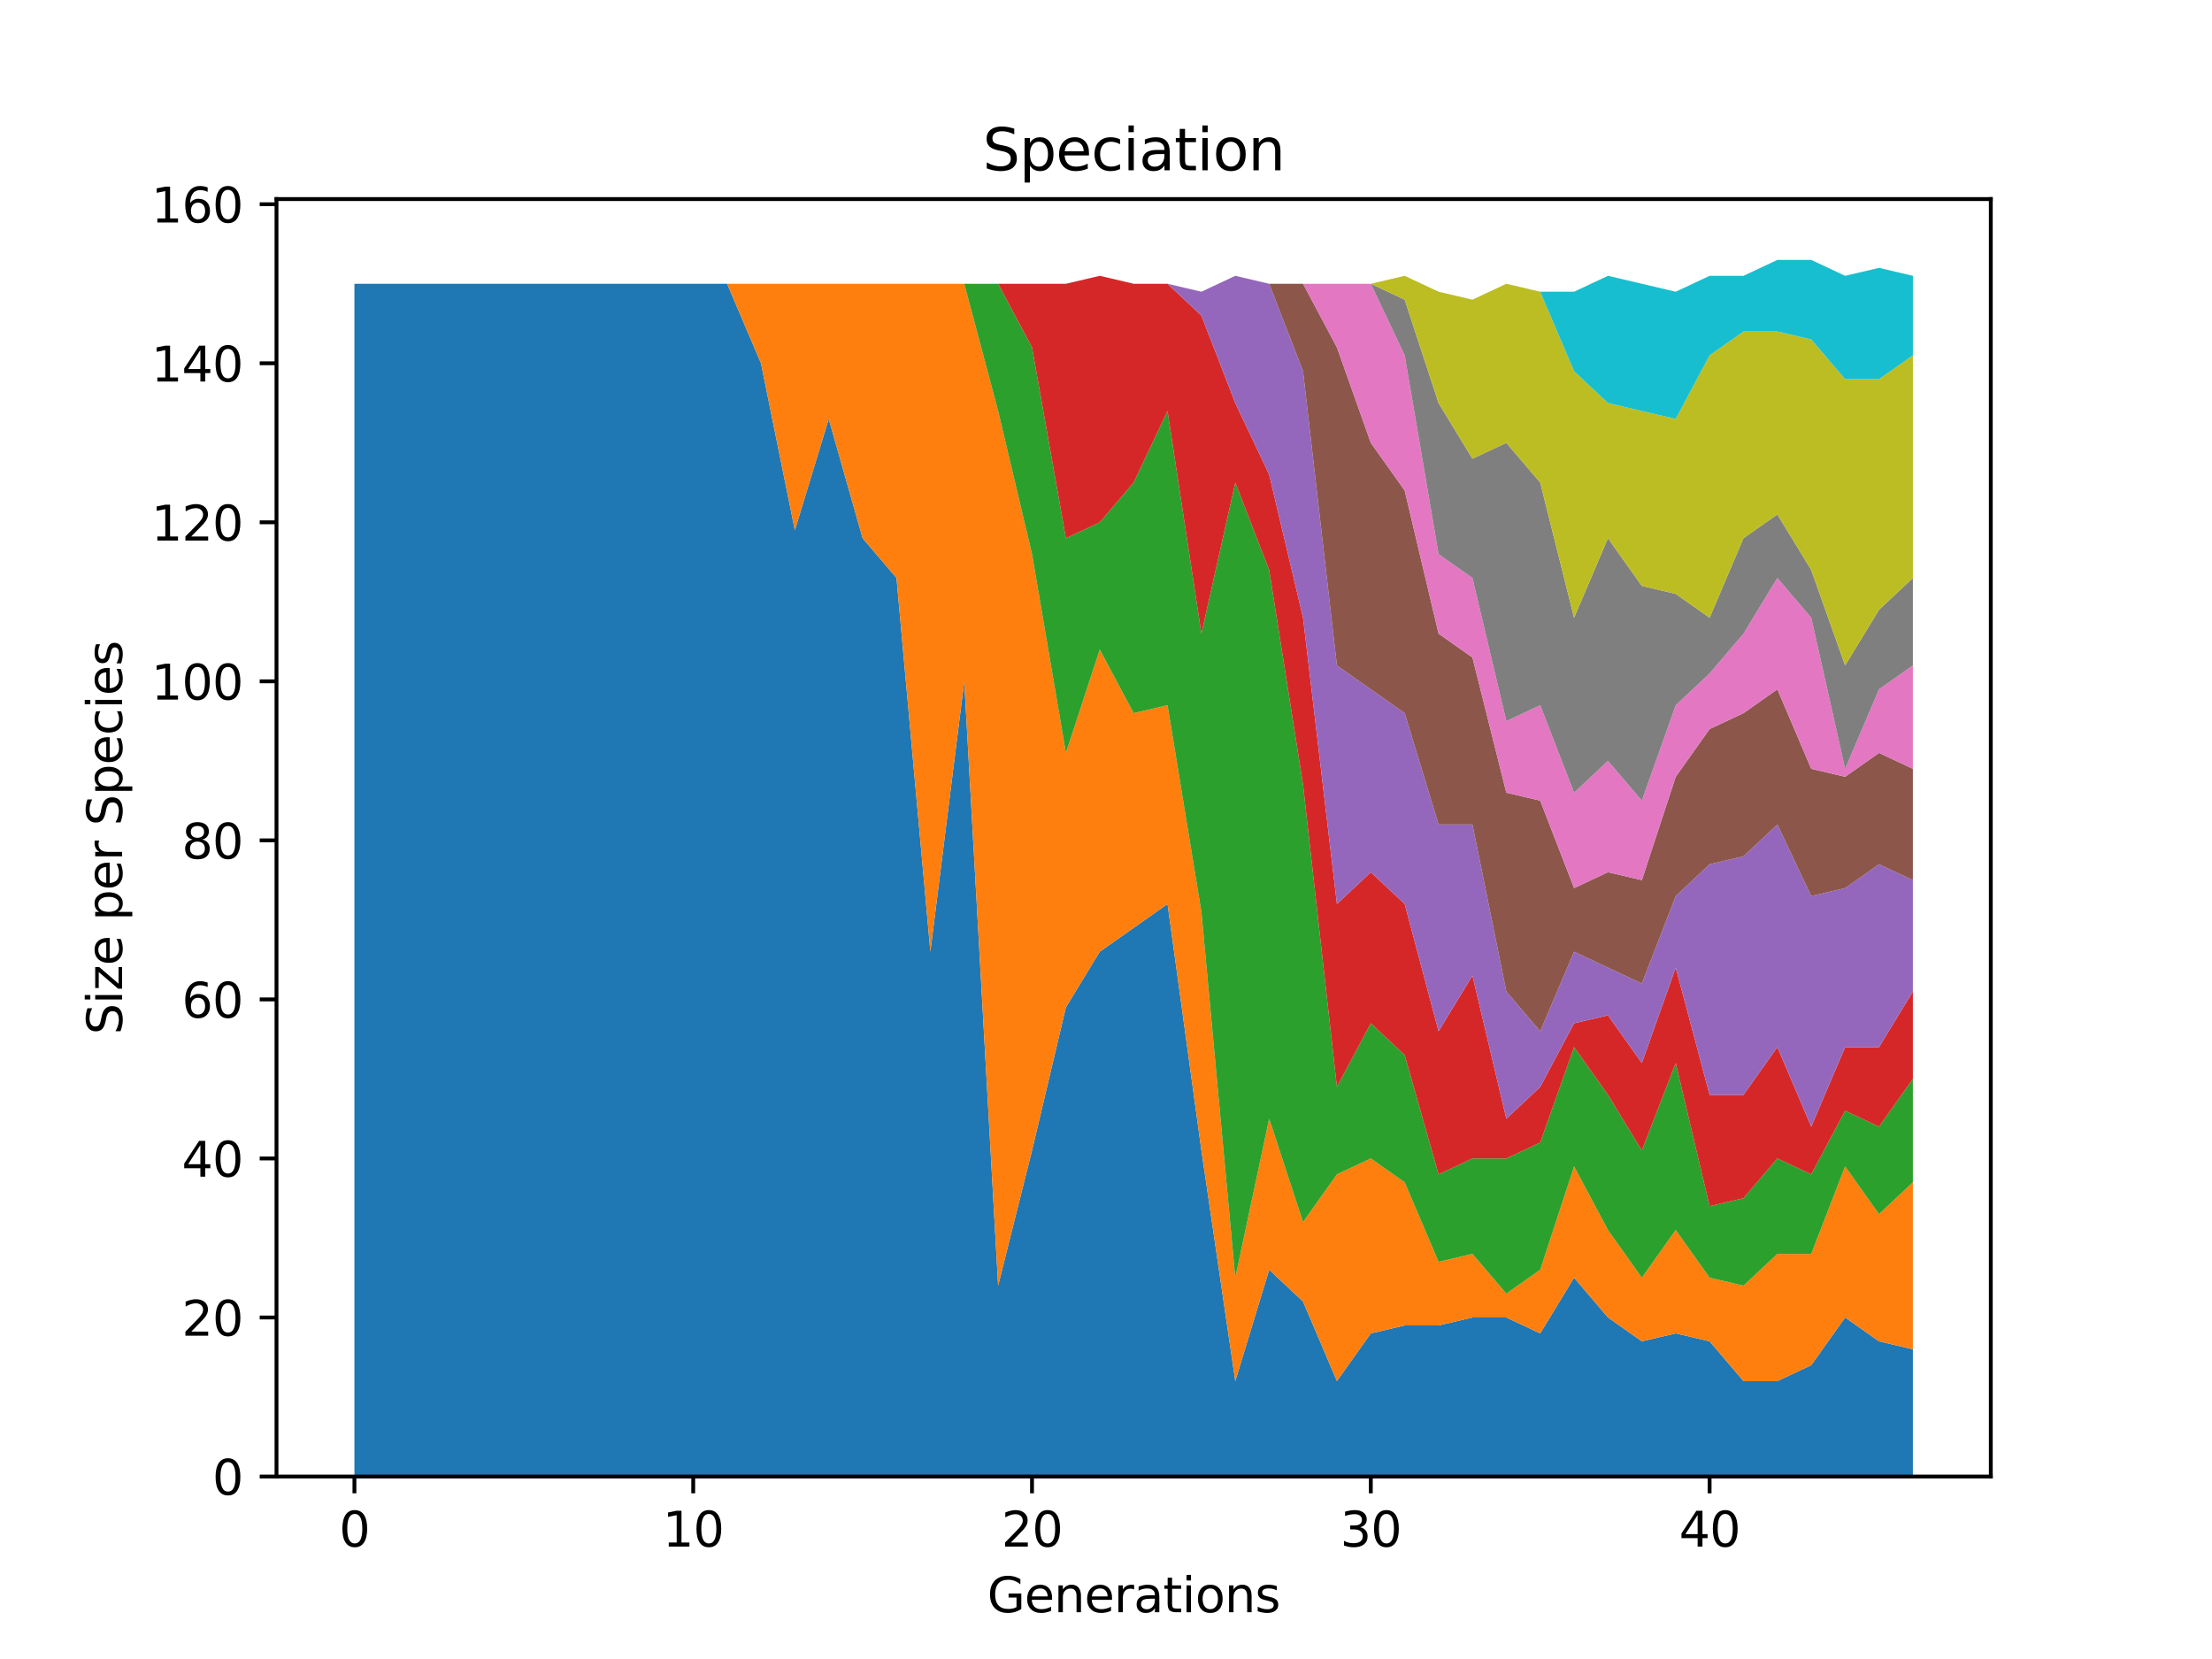 <?xml version="1.0" encoding="utf-8" standalone="no"?>
<!DOCTYPE svg PUBLIC "-//W3C//DTD SVG 1.1//EN"
  "http://www.w3.org/Graphics/SVG/1.1/DTD/svg11.dtd">
<svg xmlns:xlink="http://www.w3.org/1999/xlink" width="460.8pt" height="345.6pt" viewBox="0 0 460.8 345.6" xmlns="http://www.w3.org/2000/svg" version="1.1">
 <defs>
  <style type="text/css">*{stroke-linejoin: round; stroke-linecap: butt}</style>
 </defs>
 <g id="figure_1">
  <g id="patch_1">
   <path d="M 0 345.6 
L 460.8 345.6 
L 460.8 0 
L 0 0 
z
" style="fill: #ffffff"/>
  </g>
  <g id="axes_1">
   <g id="patch_2">
    <path d="M 57.6 307.584 
L 414.72 307.584 
L 414.72 41.472 
L 57.6 41.472 
z
" style="fill: #ffffff"/>
   </g>
   <g id="PolyCollection_1">
    <path d="M 73.833 59.113 
L 73.833 307.584 
L 80.89 307.584 
L 87.948 307.584 
L 95.006 307.584 
L 102.064 307.584 
L 109.121 307.584 
L 116.179 307.584 
L 123.237 307.584 
L 130.294 307.584 
L 137.352 307.584 
L 144.41 307.584 
L 151.468 307.584 
L 158.525 307.584 
L 165.583 307.584 
L 172.641 307.584 
L 179.698 307.584 
L 186.756 307.584 
L 193.814 307.584 
L 200.871 307.584 
L 207.929 307.584 
L 214.987 307.584 
L 222.045 307.584 
L 229.102 307.584 
L 236.16 307.584 
L 243.218 307.584 
L 250.275 307.584 
L 257.333 307.584 
L 264.391 307.584 
L 271.449 307.584 
L 278.506 307.584 
L 285.564 307.584 
L 292.622 307.584 
L 299.679 307.584 
L 306.737 307.584 
L 313.795 307.584 
L 320.852 307.584 
L 327.91 307.584 
L 334.968 307.584 
L 342.026 307.584 
L 349.083 307.584 
L 356.141 307.584 
L 363.199 307.584 
L 370.256 307.584 
L 377.314 307.584 
L 384.372 307.584 
L 391.43 307.584 
L 398.487 307.584 
L 398.487 281.08 
L 398.487 281.08 
L 391.43 279.424 
L 384.372 274.455 
L 377.314 284.393 
L 370.256 287.706 
L 363.199 287.706 
L 356.141 279.424 
L 349.083 277.768 
L 342.026 279.424 
L 334.968 274.455 
L 327.91 266.172 
L 320.852 277.768 
L 313.795 274.455 
L 306.737 274.455 
L 299.679 276.111 
L 292.622 276.111 
L 285.564 277.768 
L 278.506 287.706 
L 271.449 271.142 
L 264.391 264.516 
L 257.333 287.706 
L 250.275 239.669 
L 243.218 188.318 
L 236.16 193.288 
L 229.102 198.257 
L 222.045 209.852 
L 214.987 239.669 
L 207.929 267.829 
L 200.871 141.937 
L 193.814 198.257 
L 186.756 120.403 
L 179.698 112.12 
L 172.641 87.273 
L 165.583 110.464 
L 158.525 75.678 
L 151.468 59.113 
L 144.41 59.113 
L 137.352 59.113 
L 130.294 59.113 
L 123.237 59.113 
L 116.179 59.113 
L 109.121 59.113 
L 102.064 59.113 
L 95.006 59.113 
L 87.948 59.113 
L 80.89 59.113 
L 73.833 59.113 
z
" clip-path="url(#p80401321ab)" style="fill: #1f77b4"/>
   </g>
   <g id="PolyCollection_2">
    <path d="M 73.833 59.113 
L 73.833 59.113 
L 80.89 59.113 
L 87.948 59.113 
L 95.006 59.113 
L 102.064 59.113 
L 109.121 59.113 
L 116.179 59.113 
L 123.237 59.113 
L 130.294 59.113 
L 137.352 59.113 
L 144.41 59.113 
L 151.468 59.113 
L 158.525 75.678 
L 165.583 110.464 
L 172.641 87.273 
L 179.698 112.12 
L 186.756 120.403 
L 193.814 198.257 
L 200.871 141.937 
L 207.929 267.829 
L 214.987 239.669 
L 222.045 209.852 
L 229.102 198.257 
L 236.16 193.288 
L 243.218 188.318 
L 250.275 239.669 
L 257.333 287.706 
L 264.391 264.516 
L 271.449 271.142 
L 278.506 287.706 
L 285.564 277.768 
L 292.622 276.111 
L 299.679 276.111 
L 306.737 274.455 
L 313.795 274.455 
L 320.852 277.768 
L 327.91 266.172 
L 334.968 274.455 
L 342.026 279.424 
L 349.083 277.768 
L 356.141 279.424 
L 363.199 287.706 
L 370.256 287.706 
L 377.314 284.393 
L 384.372 274.455 
L 391.43 279.424 
L 398.487 281.08 
L 398.487 246.295 
L 398.487 246.295 
L 391.43 252.92 
L 384.372 242.982 
L 377.314 261.203 
L 370.256 261.203 
L 363.199 267.829 
L 356.141 266.172 
L 349.083 256.233 
L 342.026 266.172 
L 334.968 256.233 
L 327.91 242.982 
L 320.852 264.516 
L 313.795 269.485 
L 306.737 261.203 
L 299.679 262.859 
L 292.622 246.295 
L 285.564 241.325 
L 278.506 244.638 
L 271.449 254.577 
L 264.391 233.043 
L 257.333 266.172 
L 250.275 189.975 
L 243.218 146.906 
L 236.16 148.563 
L 229.102 135.311 
L 222.045 156.845 
L 214.987 115.433 
L 207.929 85.617 
L 200.871 59.113 
L 193.814 59.113 
L 186.756 59.113 
L 179.698 59.113 
L 172.641 59.113 
L 165.583 59.113 
L 158.525 59.113 
L 151.468 59.113 
L 144.41 59.113 
L 137.352 59.113 
L 130.294 59.113 
L 123.237 59.113 
L 116.179 59.113 
L 109.121 59.113 
L 102.064 59.113 
L 95.006 59.113 
L 87.948 59.113 
L 80.89 59.113 
L 73.833 59.113 
z
" clip-path="url(#p80401321ab)" style="fill: #ff7f0e"/>
   </g>
   <g id="PolyCollection_3">
    <path d="M 73.833 59.113 
L 73.833 59.113 
L 80.89 59.113 
L 87.948 59.113 
L 95.006 59.113 
L 102.064 59.113 
L 109.121 59.113 
L 116.179 59.113 
L 123.237 59.113 
L 130.294 59.113 
L 137.352 59.113 
L 144.41 59.113 
L 151.468 59.113 
L 158.525 59.113 
L 165.583 59.113 
L 172.641 59.113 
L 179.698 59.113 
L 186.756 59.113 
L 193.814 59.113 
L 200.871 59.113 
L 207.929 85.617 
L 214.987 115.433 
L 222.045 156.845 
L 229.102 135.311 
L 236.16 148.563 
L 243.218 146.906 
L 250.275 189.975 
L 257.333 266.172 
L 264.391 233.043 
L 271.449 254.577 
L 278.506 244.638 
L 285.564 241.325 
L 292.622 246.295 
L 299.679 262.859 
L 306.737 261.203 
L 313.795 269.485 
L 320.852 264.516 
L 327.91 242.982 
L 334.968 256.233 
L 342.026 266.172 
L 349.083 256.233 
L 356.141 266.172 
L 363.199 267.829 
L 370.256 261.203 
L 377.314 261.203 
L 384.372 242.982 
L 391.43 252.92 
L 398.487 246.295 
L 398.487 224.76 
L 398.487 224.76 
L 391.43 234.699 
L 384.372 231.386 
L 377.314 244.638 
L 370.256 241.325 
L 363.199 249.608 
L 356.141 251.264 
L 349.083 221.448 
L 342.026 239.669 
L 334.968 228.073 
L 327.91 218.135 
L 320.852 238.012 
L 313.795 241.325 
L 306.737 241.325 
L 299.679 244.638 
L 292.622 219.791 
L 285.564 213.165 
L 278.506 226.417 
L 271.449 163.471 
L 264.391 118.746 
L 257.333 100.525 
L 250.275 131.998 
L 243.218 85.617 
L 236.16 100.525 
L 229.102 108.808 
L 222.045 112.12 
L 214.987 72.365 
L 207.929 59.113 
L 200.871 59.113 
L 193.814 59.113 
L 186.756 59.113 
L 179.698 59.113 
L 172.641 59.113 
L 165.583 59.113 
L 158.525 59.113 
L 151.468 59.113 
L 144.41 59.113 
L 137.352 59.113 
L 130.294 59.113 
L 123.237 59.113 
L 116.179 59.113 
L 109.121 59.113 
L 102.064 59.113 
L 95.006 59.113 
L 87.948 59.113 
L 80.89 59.113 
L 73.833 59.113 
z
" clip-path="url(#p80401321ab)" style="fill: #2ca02c"/>
   </g>
   <g id="PolyCollection_4">
    <path d="M 73.833 59.113 
L 73.833 59.113 
L 80.89 59.113 
L 87.948 59.113 
L 95.006 59.113 
L 102.064 59.113 
L 109.121 59.113 
L 116.179 59.113 
L 123.237 59.113 
L 130.294 59.113 
L 137.352 59.113 
L 144.41 59.113 
L 151.468 59.113 
L 158.525 59.113 
L 165.583 59.113 
L 172.641 59.113 
L 179.698 59.113 
L 186.756 59.113 
L 193.814 59.113 
L 200.871 59.113 
L 207.929 59.113 
L 214.987 72.365 
L 222.045 112.12 
L 229.102 108.808 
L 236.16 100.525 
L 243.218 85.617 
L 250.275 131.998 
L 257.333 100.525 
L 264.391 118.746 
L 271.449 163.471 
L 278.506 226.417 
L 285.564 213.165 
L 292.622 219.791 
L 299.679 244.638 
L 306.737 241.325 
L 313.795 241.325 
L 320.852 238.012 
L 327.91 218.135 
L 334.968 228.073 
L 342.026 239.669 
L 349.083 221.448 
L 356.141 251.264 
L 363.199 249.608 
L 370.256 241.325 
L 377.314 244.638 
L 384.372 231.386 
L 391.43 234.699 
L 398.487 224.76 
L 398.487 206.539 
L 398.487 206.539 
L 391.43 218.135 
L 384.372 218.135 
L 377.314 234.699 
L 370.256 218.135 
L 363.199 228.073 
L 356.141 228.073 
L 349.083 201.57 
L 342.026 221.448 
L 334.968 211.509 
L 327.91 213.165 
L 320.852 226.417 
L 313.795 233.043 
L 306.737 203.226 
L 299.679 214.822 
L 292.622 188.318 
L 285.564 181.692 
L 278.506 188.318 
L 271.449 128.685 
L 264.391 98.869 
L 257.333 83.96 
L 250.275 65.739 
L 243.218 59.113 
L 236.16 59.113 
L 229.102 57.457 
L 222.045 59.113 
L 214.987 59.113 
L 207.929 59.113 
L 200.871 59.113 
L 193.814 59.113 
L 186.756 59.113 
L 179.698 59.113 
L 172.641 59.113 
L 165.583 59.113 
L 158.525 59.113 
L 151.468 59.113 
L 144.41 59.113 
L 137.352 59.113 
L 130.294 59.113 
L 123.237 59.113 
L 116.179 59.113 
L 109.121 59.113 
L 102.064 59.113 
L 95.006 59.113 
L 87.948 59.113 
L 80.89 59.113 
L 73.833 59.113 
z
" clip-path="url(#p80401321ab)" style="fill: #d62728"/>
   </g>
   <g id="PolyCollection_5">
    <path d="M 73.833 59.113 
L 73.833 59.113 
L 80.89 59.113 
L 87.948 59.113 
L 95.006 59.113 
L 102.064 59.113 
L 109.121 59.113 
L 116.179 59.113 
L 123.237 59.113 
L 130.294 59.113 
L 137.352 59.113 
L 144.41 59.113 
L 151.468 59.113 
L 158.525 59.113 
L 165.583 59.113 
L 172.641 59.113 
L 179.698 59.113 
L 186.756 59.113 
L 193.814 59.113 
L 200.871 59.113 
L 207.929 59.113 
L 214.987 59.113 
L 222.045 59.113 
L 229.102 57.457 
L 236.16 59.113 
L 243.218 59.113 
L 250.275 65.739 
L 257.333 83.96 
L 264.391 98.869 
L 271.449 128.685 
L 278.506 188.318 
L 285.564 181.692 
L 292.622 188.318 
L 299.679 214.822 
L 306.737 203.226 
L 313.795 233.043 
L 320.852 226.417 
L 327.91 213.165 
L 334.968 211.509 
L 342.026 221.448 
L 349.083 201.57 
L 356.141 228.073 
L 363.199 228.073 
L 370.256 218.135 
L 377.314 234.699 
L 384.372 218.135 
L 391.43 218.135 
L 398.487 206.539 
L 398.487 183.349 
L 398.487 183.349 
L 391.43 180.036 
L 384.372 185.005 
L 377.314 186.662 
L 370.256 171.753 
L 363.199 178.379 
L 356.141 180.036 
L 349.083 186.662 
L 342.026 204.883 
L 334.968 201.57 
L 327.91 198.257 
L 320.852 214.822 
L 313.795 206.539 
L 306.737 171.753 
L 299.679 171.753 
L 292.622 148.563 
L 285.564 143.593 
L 278.506 138.624 
L 271.449 77.335 
L 264.391 59.113 
L 257.333 57.457 
L 250.275 60.77 
L 243.218 59.113 
L 236.16 59.113 
L 229.102 57.457 
L 222.045 59.113 
L 214.987 59.113 
L 207.929 59.113 
L 200.871 59.113 
L 193.814 59.113 
L 186.756 59.113 
L 179.698 59.113 
L 172.641 59.113 
L 165.583 59.113 
L 158.525 59.113 
L 151.468 59.113 
L 144.41 59.113 
L 137.352 59.113 
L 130.294 59.113 
L 123.237 59.113 
L 116.179 59.113 
L 109.121 59.113 
L 102.064 59.113 
L 95.006 59.113 
L 87.948 59.113 
L 80.89 59.113 
L 73.833 59.113 
z
" clip-path="url(#p80401321ab)" style="fill: #9467bd"/>
   </g>
   <g id="PolyCollection_6">
    <path d="M 73.833 59.113 
L 73.833 59.113 
L 80.89 59.113 
L 87.948 59.113 
L 95.006 59.113 
L 102.064 59.113 
L 109.121 59.113 
L 116.179 59.113 
L 123.237 59.113 
L 130.294 59.113 
L 137.352 59.113 
L 144.41 59.113 
L 151.468 59.113 
L 158.525 59.113 
L 165.583 59.113 
L 172.641 59.113 
L 179.698 59.113 
L 186.756 59.113 
L 193.814 59.113 
L 200.871 59.113 
L 207.929 59.113 
L 214.987 59.113 
L 222.045 59.113 
L 229.102 57.457 
L 236.16 59.113 
L 243.218 59.113 
L 250.275 60.77 
L 257.333 57.457 
L 264.391 59.113 
L 271.449 77.335 
L 278.506 138.624 
L 285.564 143.593 
L 292.622 148.563 
L 299.679 171.753 
L 306.737 171.753 
L 313.795 206.539 
L 320.852 214.822 
L 327.91 198.257 
L 334.968 201.57 
L 342.026 204.883 
L 349.083 186.662 
L 356.141 180.036 
L 363.199 178.379 
L 370.256 171.753 
L 377.314 186.662 
L 384.372 185.005 
L 391.43 180.036 
L 398.487 183.349 
L 398.487 160.158 
L 398.487 160.158 
L 391.43 156.845 
L 384.372 161.815 
L 377.314 160.158 
L 370.256 143.593 
L 363.199 148.563 
L 356.141 151.876 
L 349.083 161.815 
L 342.026 183.349 
L 334.968 181.692 
L 327.91 185.005 
L 320.852 166.784 
L 313.795 165.128 
L 306.737 136.968 
L 299.679 131.998 
L 292.622 102.182 
L 285.564 92.243 
L 278.506 72.365 
L 271.449 59.113 
L 264.391 59.113 
L 257.333 57.457 
L 250.275 60.77 
L 243.218 59.113 
L 236.16 59.113 
L 229.102 57.457 
L 222.045 59.113 
L 214.987 59.113 
L 207.929 59.113 
L 200.871 59.113 
L 193.814 59.113 
L 186.756 59.113 
L 179.698 59.113 
L 172.641 59.113 
L 165.583 59.113 
L 158.525 59.113 
L 151.468 59.113 
L 144.41 59.113 
L 137.352 59.113 
L 130.294 59.113 
L 123.237 59.113 
L 116.179 59.113 
L 109.121 59.113 
L 102.064 59.113 
L 95.006 59.113 
L 87.948 59.113 
L 80.89 59.113 
L 73.833 59.113 
z
" clip-path="url(#p80401321ab)" style="fill: #8c564b"/>
   </g>
   <g id="PolyCollection_7">
    <path d="M 73.833 59.113 
L 73.833 59.113 
L 80.89 59.113 
L 87.948 59.113 
L 95.006 59.113 
L 102.064 59.113 
L 109.121 59.113 
L 116.179 59.113 
L 123.237 59.113 
L 130.294 59.113 
L 137.352 59.113 
L 144.41 59.113 
L 151.468 59.113 
L 158.525 59.113 
L 165.583 59.113 
L 172.641 59.113 
L 179.698 59.113 
L 186.756 59.113 
L 193.814 59.113 
L 200.871 59.113 
L 207.929 59.113 
L 214.987 59.113 
L 222.045 59.113 
L 229.102 57.457 
L 236.16 59.113 
L 243.218 59.113 
L 250.275 60.77 
L 257.333 57.457 
L 264.391 59.113 
L 271.449 59.113 
L 278.506 72.365 
L 285.564 92.243 
L 292.622 102.182 
L 299.679 131.998 
L 306.737 136.968 
L 313.795 165.128 
L 320.852 166.784 
L 327.91 185.005 
L 334.968 181.692 
L 342.026 183.349 
L 349.083 161.815 
L 356.141 151.876 
L 363.199 148.563 
L 370.256 143.593 
L 377.314 160.158 
L 384.372 161.815 
L 391.43 156.845 
L 398.487 160.158 
L 398.487 138.624 
L 398.487 138.624 
L 391.43 143.593 
L 384.372 160.158 
L 377.314 128.685 
L 370.256 120.403 
L 363.199 131.998 
L 356.141 140.28 
L 349.083 146.906 
L 342.026 166.784 
L 334.968 158.502 
L 327.91 165.128 
L 320.852 146.906 
L 313.795 150.219 
L 306.737 120.403 
L 299.679 115.433 
L 292.622 74.022 
L 285.564 59.113 
L 278.506 59.113 
L 271.449 59.113 
L 264.391 59.113 
L 257.333 57.457 
L 250.275 60.77 
L 243.218 59.113 
L 236.16 59.113 
L 229.102 57.457 
L 222.045 59.113 
L 214.987 59.113 
L 207.929 59.113 
L 200.871 59.113 
L 193.814 59.113 
L 186.756 59.113 
L 179.698 59.113 
L 172.641 59.113 
L 165.583 59.113 
L 158.525 59.113 
L 151.468 59.113 
L 144.41 59.113 
L 137.352 59.113 
L 130.294 59.113 
L 123.237 59.113 
L 116.179 59.113 
L 109.121 59.113 
L 102.064 59.113 
L 95.006 59.113 
L 87.948 59.113 
L 80.89 59.113 
L 73.833 59.113 
z
" clip-path="url(#p80401321ab)" style="fill: #e377c2"/>
   </g>
   <g id="PolyCollection_8">
    <path d="M 73.833 59.113 
L 73.833 59.113 
L 80.89 59.113 
L 87.948 59.113 
L 95.006 59.113 
L 102.064 59.113 
L 109.121 59.113 
L 116.179 59.113 
L 123.237 59.113 
L 130.294 59.113 
L 137.352 59.113 
L 144.41 59.113 
L 151.468 59.113 
L 158.525 59.113 
L 165.583 59.113 
L 172.641 59.113 
L 179.698 59.113 
L 186.756 59.113 
L 193.814 59.113 
L 200.871 59.113 
L 207.929 59.113 
L 214.987 59.113 
L 222.045 59.113 
L 229.102 57.457 
L 236.16 59.113 
L 243.218 59.113 
L 250.275 60.77 
L 257.333 57.457 
L 264.391 59.113 
L 271.449 59.113 
L 278.506 59.113 
L 285.564 59.113 
L 292.622 74.022 
L 299.679 115.433 
L 306.737 120.403 
L 313.795 150.219 
L 320.852 146.906 
L 327.91 165.128 
L 334.968 158.502 
L 342.026 166.784 
L 349.083 146.906 
L 356.141 140.28 
L 363.199 131.998 
L 370.256 120.403 
L 377.314 128.685 
L 384.372 160.158 
L 391.43 143.593 
L 398.487 138.624 
L 398.487 120.403 
L 398.487 120.403 
L 391.43 127.029 
L 384.372 138.624 
L 377.314 118.746 
L 370.256 107.151 
L 363.199 112.12 
L 356.141 128.685 
L 349.083 123.716 
L 342.026 122.059 
L 334.968 112.12 
L 327.91 128.685 
L 320.852 100.525 
L 313.795 92.243 
L 306.737 95.556 
L 299.679 83.96 
L 292.622 62.426 
L 285.564 59.113 
L 278.506 59.113 
L 271.449 59.113 
L 264.391 59.113 
L 257.333 57.457 
L 250.275 60.77 
L 243.218 59.113 
L 236.16 59.113 
L 229.102 57.457 
L 222.045 59.113 
L 214.987 59.113 
L 207.929 59.113 
L 200.871 59.113 
L 193.814 59.113 
L 186.756 59.113 
L 179.698 59.113 
L 172.641 59.113 
L 165.583 59.113 
L 158.525 59.113 
L 151.468 59.113 
L 144.41 59.113 
L 137.352 59.113 
L 130.294 59.113 
L 123.237 59.113 
L 116.179 59.113 
L 109.121 59.113 
L 102.064 59.113 
L 95.006 59.113 
L 87.948 59.113 
L 80.89 59.113 
L 73.833 59.113 
z
" clip-path="url(#p80401321ab)" style="fill: #7f7f7f"/>
   </g>
   <g id="PolyCollection_9">
    <path d="M 73.833 59.113 
L 73.833 59.113 
L 80.89 59.113 
L 87.948 59.113 
L 95.006 59.113 
L 102.064 59.113 
L 109.121 59.113 
L 116.179 59.113 
L 123.237 59.113 
L 130.294 59.113 
L 137.352 59.113 
L 144.41 59.113 
L 151.468 59.113 
L 158.525 59.113 
L 165.583 59.113 
L 172.641 59.113 
L 179.698 59.113 
L 186.756 59.113 
L 193.814 59.113 
L 200.871 59.113 
L 207.929 59.113 
L 214.987 59.113 
L 222.045 59.113 
L 229.102 57.457 
L 236.16 59.113 
L 243.218 59.113 
L 250.275 60.77 
L 257.333 57.457 
L 264.391 59.113 
L 271.449 59.113 
L 278.506 59.113 
L 285.564 59.113 
L 292.622 62.426 
L 299.679 83.96 
L 306.737 95.556 
L 313.795 92.243 
L 320.852 100.525 
L 327.91 128.685 
L 334.968 112.12 
L 342.026 122.059 
L 349.083 123.716 
L 356.141 128.685 
L 363.199 112.12 
L 370.256 107.151 
L 377.314 118.746 
L 384.372 138.624 
L 391.43 127.029 
L 398.487 120.403 
L 398.487 74.022 
L 398.487 74.022 
L 391.43 78.991 
L 384.372 78.991 
L 377.314 70.709 
L 370.256 69.052 
L 363.199 69.052 
L 356.141 74.022 
L 349.083 87.273 
L 342.026 85.617 
L 334.968 83.96 
L 327.91 77.335 
L 320.852 60.77 
L 313.795 59.113 
L 306.737 62.426 
L 299.679 60.77 
L 292.622 57.457 
L 285.564 59.113 
L 278.506 59.113 
L 271.449 59.113 
L 264.391 59.113 
L 257.333 57.457 
L 250.275 60.77 
L 243.218 59.113 
L 236.16 59.113 
L 229.102 57.457 
L 222.045 59.113 
L 214.987 59.113 
L 207.929 59.113 
L 200.871 59.113 
L 193.814 59.113 
L 186.756 59.113 
L 179.698 59.113 
L 172.641 59.113 
L 165.583 59.113 
L 158.525 59.113 
L 151.468 59.113 
L 144.41 59.113 
L 137.352 59.113 
L 130.294 59.113 
L 123.237 59.113 
L 116.179 59.113 
L 109.121 59.113 
L 102.064 59.113 
L 95.006 59.113 
L 87.948 59.113 
L 80.89 59.113 
L 73.833 59.113 
z
" clip-path="url(#p80401321ab)" style="fill: #bcbd22"/>
   </g>
   <g id="PolyCollection_10">
    <path d="M 73.833 59.113 
L 73.833 59.113 
L 80.89 59.113 
L 87.948 59.113 
L 95.006 59.113 
L 102.064 59.113 
L 109.121 59.113 
L 116.179 59.113 
L 123.237 59.113 
L 130.294 59.113 
L 137.352 59.113 
L 144.41 59.113 
L 151.468 59.113 
L 158.525 59.113 
L 165.583 59.113 
L 172.641 59.113 
L 179.698 59.113 
L 186.756 59.113 
L 193.814 59.113 
L 200.871 59.113 
L 207.929 59.113 
L 214.987 59.113 
L 222.045 59.113 
L 229.102 57.457 
L 236.16 59.113 
L 243.218 59.113 
L 250.275 60.77 
L 257.333 57.457 
L 264.391 59.113 
L 271.449 59.113 
L 278.506 59.113 
L 285.564 59.113 
L 292.622 57.457 
L 299.679 60.77 
L 306.737 62.426 
L 313.795 59.113 
L 320.852 60.77 
L 327.91 77.335 
L 334.968 83.96 
L 342.026 85.617 
L 349.083 87.273 
L 356.141 74.022 
L 363.199 69.052 
L 370.256 69.052 
L 377.314 70.709 
L 384.372 78.991 
L 391.43 78.991 
L 398.487 74.022 
L 398.487 57.457 
L 398.487 57.457 
L 391.43 55.8 
L 384.372 57.457 
L 377.314 54.144 
L 370.256 54.144 
L 363.199 57.457 
L 356.141 57.457 
L 349.083 60.77 
L 342.026 59.113 
L 334.968 57.457 
L 327.91 60.77 
L 320.852 60.77 
L 313.795 59.113 
L 306.737 62.426 
L 299.679 60.77 
L 292.622 57.457 
L 285.564 59.113 
L 278.506 59.113 
L 271.449 59.113 
L 264.391 59.113 
L 257.333 57.457 
L 250.275 60.77 
L 243.218 59.113 
L 236.16 59.113 
L 229.102 57.457 
L 222.045 59.113 
L 214.987 59.113 
L 207.929 59.113 
L 200.871 59.113 
L 193.814 59.113 
L 186.756 59.113 
L 179.698 59.113 
L 172.641 59.113 
L 165.583 59.113 
L 158.525 59.113 
L 151.468 59.113 
L 144.41 59.113 
L 137.352 59.113 
L 130.294 59.113 
L 123.237 59.113 
L 116.179 59.113 
L 109.121 59.113 
L 102.064 59.113 
L 95.006 59.113 
L 87.948 59.113 
L 80.89 59.113 
L 73.833 59.113 
z
" clip-path="url(#p80401321ab)" style="fill: #17becf"/>
   </g>
   <g id="matplotlib.axis_1">
    <g id="xtick_1">
     <g id="line2d_1">
      <defs>
       <path id="m2e56f9e6a5" d="M 0 0 
L 0 3.5 
" style="stroke: #000000; stroke-width: 0.8"/>
      </defs>
      <g>
       <use xlink:href="#m2e56f9e6a5" x="73.833" y="307.584" style="stroke: #000000; stroke-width: 0.8"/>
      </g>
     </g>
     <g id="text_1">
      <!-- 0 -->
      <g transform="translate(70.651 322.182)scale(0.1 -0.1)">
       <defs>
        <path id="DejaVuSans-30" d="M 2034 4250 
Q 1547 4250 1301 3770 
Q 1056 3291 1056 2328 
Q 1056 1369 1301 889 
Q 1547 409 2034 409 
Q 2525 409 2770 889 
Q 3016 1369 3016 2328 
Q 3016 3291 2770 3770 
Q 2525 4250 2034 4250 
z
M 2034 4750 
Q 2819 4750 3233 4129 
Q 3647 3509 3647 2328 
Q 3647 1150 3233 529 
Q 2819 -91 2034 -91 
Q 1250 -91 836 529 
Q 422 1150 422 2328 
Q 422 3509 836 4129 
Q 1250 4750 2034 4750 
z
" transform="scale(0.016)"/>
       </defs>
       <use xlink:href="#DejaVuSans-30"/>
      </g>
     </g>
    </g>
    <g id="xtick_2">
     <g id="line2d_2">
      <g>
       <use xlink:href="#m2e56f9e6a5" x="144.41" y="307.584" style="stroke: #000000; stroke-width: 0.8"/>
      </g>
     </g>
     <g id="text_2">
      <!-- 10 -->
      <g transform="translate(138.047 322.182)scale(0.1 -0.1)">
       <defs>
        <path id="DejaVuSans-31" d="M 794 531 
L 1825 531 
L 1825 4091 
L 703 3866 
L 703 4441 
L 1819 4666 
L 2450 4666 
L 2450 531 
L 3481 531 
L 3481 0 
L 794 0 
L 794 531 
z
" transform="scale(0.016)"/>
       </defs>
       <use xlink:href="#DejaVuSans-31"/>
       <use xlink:href="#DejaVuSans-30" x="63.623"/>
      </g>
     </g>
    </g>
    <g id="xtick_3">
     <g id="line2d_3">
      <g>
       <use xlink:href="#m2e56f9e6a5" x="214.987" y="307.584" style="stroke: #000000; stroke-width: 0.8"/>
      </g>
     </g>
     <g id="text_3">
      <!-- 20 -->
      <g transform="translate(208.624 322.182)scale(0.1 -0.1)">
       <defs>
        <path id="DejaVuSans-32" d="M 1228 531 
L 3431 531 
L 3431 0 
L 469 0 
L 469 531 
Q 828 903 1448 1529 
Q 2069 2156 2228 2338 
Q 2531 2678 2651 2914 
Q 2772 3150 2772 3378 
Q 2772 3750 2511 3984 
Q 2250 4219 1831 4219 
Q 1534 4219 1204 4116 
Q 875 4013 500 3803 
L 500 4441 
Q 881 4594 1212 4672 
Q 1544 4750 1819 4750 
Q 2544 4750 2975 4387 
Q 3406 4025 3406 3419 
Q 3406 3131 3298 2873 
Q 3191 2616 2906 2266 
Q 2828 2175 2409 1742 
Q 1991 1309 1228 531 
z
" transform="scale(0.016)"/>
       </defs>
       <use xlink:href="#DejaVuSans-32"/>
       <use xlink:href="#DejaVuSans-30" x="63.623"/>
      </g>
     </g>
    </g>
    <g id="xtick_4">
     <g id="line2d_4">
      <g>
       <use xlink:href="#m2e56f9e6a5" x="285.564" y="307.584" style="stroke: #000000; stroke-width: 0.8"/>
      </g>
     </g>
     <g id="text_4">
      <!-- 30 -->
      <g transform="translate(279.201 322.182)scale(0.1 -0.1)">
       <defs>
        <path id="DejaVuSans-33" d="M 2597 2516 
Q 3050 2419 3304 2112 
Q 3559 1806 3559 1356 
Q 3559 666 3084 287 
Q 2609 -91 1734 -91 
Q 1441 -91 1130 -33 
Q 819 25 488 141 
L 488 750 
Q 750 597 1062 519 
Q 1375 441 1716 441 
Q 2309 441 2620 675 
Q 2931 909 2931 1356 
Q 2931 1769 2642 2001 
Q 2353 2234 1838 2234 
L 1294 2234 
L 1294 2753 
L 1863 2753 
Q 2328 2753 2575 2939 
Q 2822 3125 2822 3475 
Q 2822 3834 2567 4026 
Q 2313 4219 1838 4219 
Q 1578 4219 1281 4162 
Q 984 4106 628 3988 
L 628 4550 
Q 988 4650 1302 4700 
Q 1616 4750 1894 4750 
Q 2613 4750 3031 4423 
Q 3450 4097 3450 3541 
Q 3450 3153 3228 2886 
Q 3006 2619 2597 2516 
z
" transform="scale(0.016)"/>
       </defs>
       <use xlink:href="#DejaVuSans-33"/>
       <use xlink:href="#DejaVuSans-30" x="63.623"/>
      </g>
     </g>
    </g>
    <g id="xtick_5">
     <g id="line2d_5">
      <g>
       <use xlink:href="#m2e56f9e6a5" x="356.141" y="307.584" style="stroke: #000000; stroke-width: 0.8"/>
      </g>
     </g>
     <g id="text_5">
      <!-- 40 -->
      <g transform="translate(349.779 322.182)scale(0.1 -0.1)">
       <defs>
        <path id="DejaVuSans-34" d="M 2419 4116 
L 825 1625 
L 2419 1625 
L 2419 4116 
z
M 2253 4666 
L 3047 4666 
L 3047 1625 
L 3713 1625 
L 3713 1100 
L 3047 1100 
L 3047 0 
L 2419 0 
L 2419 1100 
L 313 1100 
L 313 1709 
L 2253 4666 
z
" transform="scale(0.016)"/>
       </defs>
       <use xlink:href="#DejaVuSans-34"/>
       <use xlink:href="#DejaVuSans-30" x="63.623"/>
      </g>
     </g>
    </g>
    <g id="text_6">
     <!-- Generations -->
     <g transform="translate(205.662 335.861)scale(0.1 -0.1)">
      <defs>
       <path id="DejaVuSans-47" d="M 3809 666 
L 3809 1919 
L 2778 1919 
L 2778 2438 
L 4434 2438 
L 4434 434 
Q 4069 175 3628 42 
Q 3188 -91 2688 -91 
Q 1594 -91 976 548 
Q 359 1188 359 2328 
Q 359 3472 976 4111 
Q 1594 4750 2688 4750 
Q 3144 4750 3555 4637 
Q 3966 4525 4313 4306 
L 4313 3634 
Q 3963 3931 3569 4081 
Q 3175 4231 2741 4231 
Q 1884 4231 1454 3753 
Q 1025 3275 1025 2328 
Q 1025 1384 1454 906 
Q 1884 428 2741 428 
Q 3075 428 3337 486 
Q 3600 544 3809 666 
z
" transform="scale(0.016)"/>
       <path id="DejaVuSans-65" d="M 3597 1894 
L 3597 1613 
L 953 1613 
Q 991 1019 1311 708 
Q 1631 397 2203 397 
Q 2534 397 2845 478 
Q 3156 559 3463 722 
L 3463 178 
Q 3153 47 2828 -22 
Q 2503 -91 2169 -91 
Q 1331 -91 842 396 
Q 353 884 353 1716 
Q 353 2575 817 3079 
Q 1281 3584 2069 3584 
Q 2775 3584 3186 3129 
Q 3597 2675 3597 1894 
z
M 3022 2063 
Q 3016 2534 2758 2815 
Q 2500 3097 2075 3097 
Q 1594 3097 1305 2825 
Q 1016 2553 972 2059 
L 3022 2063 
z
" transform="scale(0.016)"/>
       <path id="DejaVuSans-6e" d="M 3513 2113 
L 3513 0 
L 2938 0 
L 2938 2094 
Q 2938 2591 2744 2837 
Q 2550 3084 2163 3084 
Q 1697 3084 1428 2787 
Q 1159 2491 1159 1978 
L 1159 0 
L 581 0 
L 581 3500 
L 1159 3500 
L 1159 2956 
Q 1366 3272 1645 3428 
Q 1925 3584 2291 3584 
Q 2894 3584 3203 3211 
Q 3513 2838 3513 2113 
z
" transform="scale(0.016)"/>
       <path id="DejaVuSans-72" d="M 2631 2963 
Q 2534 3019 2420 3045 
Q 2306 3072 2169 3072 
Q 1681 3072 1420 2755 
Q 1159 2438 1159 1844 
L 1159 0 
L 581 0 
L 581 3500 
L 1159 3500 
L 1159 2956 
Q 1341 3275 1631 3429 
Q 1922 3584 2338 3584 
Q 2397 3584 2469 3576 
Q 2541 3569 2628 3553 
L 2631 2963 
z
" transform="scale(0.016)"/>
       <path id="DejaVuSans-61" d="M 2194 1759 
Q 1497 1759 1228 1600 
Q 959 1441 959 1056 
Q 959 750 1161 570 
Q 1363 391 1709 391 
Q 2188 391 2477 730 
Q 2766 1069 2766 1631 
L 2766 1759 
L 2194 1759 
z
M 3341 1997 
L 3341 0 
L 2766 0 
L 2766 531 
Q 2569 213 2275 61 
Q 1981 -91 1556 -91 
Q 1019 -91 701 211 
Q 384 513 384 1019 
Q 384 1609 779 1909 
Q 1175 2209 1959 2209 
L 2766 2209 
L 2766 2266 
Q 2766 2663 2505 2880 
Q 2244 3097 1772 3097 
Q 1472 3097 1187 3025 
Q 903 2953 641 2809 
L 641 3341 
Q 956 3463 1253 3523 
Q 1550 3584 1831 3584 
Q 2591 3584 2966 3190 
Q 3341 2797 3341 1997 
z
" transform="scale(0.016)"/>
       <path id="DejaVuSans-74" d="M 1172 4494 
L 1172 3500 
L 2356 3500 
L 2356 3053 
L 1172 3053 
L 1172 1153 
Q 1172 725 1289 603 
Q 1406 481 1766 481 
L 2356 481 
L 2356 0 
L 1766 0 
Q 1100 0 847 248 
Q 594 497 594 1153 
L 594 3053 
L 172 3053 
L 172 3500 
L 594 3500 
L 594 4494 
L 1172 4494 
z
" transform="scale(0.016)"/>
       <path id="DejaVuSans-69" d="M 603 3500 
L 1178 3500 
L 1178 0 
L 603 0 
L 603 3500 
z
M 603 4863 
L 1178 4863 
L 1178 4134 
L 603 4134 
L 603 4863 
z
" transform="scale(0.016)"/>
       <path id="DejaVuSans-6f" d="M 1959 3097 
Q 1497 3097 1228 2736 
Q 959 2375 959 1747 
Q 959 1119 1226 758 
Q 1494 397 1959 397 
Q 2419 397 2687 759 
Q 2956 1122 2956 1747 
Q 2956 2369 2687 2733 
Q 2419 3097 1959 3097 
z
M 1959 3584 
Q 2709 3584 3137 3096 
Q 3566 2609 3566 1747 
Q 3566 888 3137 398 
Q 2709 -91 1959 -91 
Q 1206 -91 779 398 
Q 353 888 353 1747 
Q 353 2609 779 3096 
Q 1206 3584 1959 3584 
z
" transform="scale(0.016)"/>
       <path id="DejaVuSans-73" d="M 2834 3397 
L 2834 2853 
Q 2591 2978 2328 3040 
Q 2066 3103 1784 3103 
Q 1356 3103 1142 2972 
Q 928 2841 928 2578 
Q 928 2378 1081 2264 
Q 1234 2150 1697 2047 
L 1894 2003 
Q 2506 1872 2764 1633 
Q 3022 1394 3022 966 
Q 3022 478 2636 193 
Q 2250 -91 1575 -91 
Q 1294 -91 989 -36 
Q 684 19 347 128 
L 347 722 
Q 666 556 975 473 
Q 1284 391 1588 391 
Q 1994 391 2212 530 
Q 2431 669 2431 922 
Q 2431 1156 2273 1281 
Q 2116 1406 1581 1522 
L 1381 1569 
Q 847 1681 609 1914 
Q 372 2147 372 2553 
Q 372 3047 722 3315 
Q 1072 3584 1716 3584 
Q 2034 3584 2315 3537 
Q 2597 3491 2834 3397 
z
" transform="scale(0.016)"/>
      </defs>
      <use xlink:href="#DejaVuSans-47"/>
      <use xlink:href="#DejaVuSans-65" x="77.49"/>
      <use xlink:href="#DejaVuSans-6e" x="139.014"/>
      <use xlink:href="#DejaVuSans-65" x="202.393"/>
      <use xlink:href="#DejaVuSans-72" x="263.916"/>
      <use xlink:href="#DejaVuSans-61" x="305.029"/>
      <use xlink:href="#DejaVuSans-74" x="366.309"/>
      <use xlink:href="#DejaVuSans-69" x="405.518"/>
      <use xlink:href="#DejaVuSans-6f" x="433.301"/>
      <use xlink:href="#DejaVuSans-6e" x="494.482"/>
      <use xlink:href="#DejaVuSans-73" x="557.861"/>
     </g>
    </g>
   </g>
   <g id="matplotlib.axis_2">
    <g id="ytick_1">
     <g id="line2d_6">
      <defs>
       <path id="m05f96afecc" d="M 0 0 
L -3.5 0 
" style="stroke: #000000; stroke-width: 0.8"/>
      </defs>
      <g>
       <use xlink:href="#m05f96afecc" x="57.6" y="307.584" style="stroke: #000000; stroke-width: 0.8"/>
      </g>
     </g>
     <g id="text_7">
      <!-- 0 -->
      <g transform="translate(44.237 311.383)scale(0.1 -0.1)">
       <use xlink:href="#DejaVuSans-30"/>
      </g>
     </g>
    </g>
    <g id="ytick_2">
     <g id="line2d_7">
      <g>
       <use xlink:href="#m05f96afecc" x="57.6" y="274.455" style="stroke: #000000; stroke-width: 0.8"/>
      </g>
     </g>
     <g id="text_8">
      <!-- 20 -->
      <g transform="translate(37.875 278.254)scale(0.1 -0.1)">
       <use xlink:href="#DejaVuSans-32"/>
       <use xlink:href="#DejaVuSans-30" x="63.623"/>
      </g>
     </g>
    </g>
    <g id="ytick_3">
     <g id="line2d_8">
      <g>
       <use xlink:href="#m05f96afecc" x="57.6" y="241.325" style="stroke: #000000; stroke-width: 0.8"/>
      </g>
     </g>
     <g id="text_9">
      <!-- 40 -->
      <g transform="translate(37.875 245.124)scale(0.1 -0.1)">
       <use xlink:href="#DejaVuSans-34"/>
       <use xlink:href="#DejaVuSans-30" x="63.623"/>
      </g>
     </g>
    </g>
    <g id="ytick_4">
     <g id="line2d_9">
      <g>
       <use xlink:href="#m05f96afecc" x="57.6" y="208.196" style="stroke: #000000; stroke-width: 0.8"/>
      </g>
     </g>
     <g id="text_10">
      <!-- 60 -->
      <g transform="translate(37.875 211.995)scale(0.1 -0.1)">
       <defs>
        <path id="DejaVuSans-36" d="M 2113 2584 
Q 1688 2584 1439 2293 
Q 1191 2003 1191 1497 
Q 1191 994 1439 701 
Q 1688 409 2113 409 
Q 2538 409 2786 701 
Q 3034 994 3034 1497 
Q 3034 2003 2786 2293 
Q 2538 2584 2113 2584 
z
M 3366 4563 
L 3366 3988 
Q 3128 4100 2886 4159 
Q 2644 4219 2406 4219 
Q 1781 4219 1451 3797 
Q 1122 3375 1075 2522 
Q 1259 2794 1537 2939 
Q 1816 3084 2150 3084 
Q 2853 3084 3261 2657 
Q 3669 2231 3669 1497 
Q 3669 778 3244 343 
Q 2819 -91 2113 -91 
Q 1303 -91 875 529 
Q 447 1150 447 2328 
Q 447 3434 972 4092 
Q 1497 4750 2381 4750 
Q 2619 4750 2861 4703 
Q 3103 4656 3366 4563 
z
" transform="scale(0.016)"/>
       </defs>
       <use xlink:href="#DejaVuSans-36"/>
       <use xlink:href="#DejaVuSans-30" x="63.623"/>
      </g>
     </g>
    </g>
    <g id="ytick_5">
     <g id="line2d_10">
      <g>
       <use xlink:href="#m05f96afecc" x="57.6" y="175.066" style="stroke: #000000; stroke-width: 0.8"/>
      </g>
     </g>
     <g id="text_11">
      <!-- 80 -->
      <g transform="translate(37.875 178.866)scale(0.1 -0.1)">
       <defs>
        <path id="DejaVuSans-38" d="M 2034 2216 
Q 1584 2216 1326 1975 
Q 1069 1734 1069 1313 
Q 1069 891 1326 650 
Q 1584 409 2034 409 
Q 2484 409 2743 651 
Q 3003 894 3003 1313 
Q 3003 1734 2745 1975 
Q 2488 2216 2034 2216 
z
M 1403 2484 
Q 997 2584 770 2862 
Q 544 3141 544 3541 
Q 544 4100 942 4425 
Q 1341 4750 2034 4750 
Q 2731 4750 3128 4425 
Q 3525 4100 3525 3541 
Q 3525 3141 3298 2862 
Q 3072 2584 2669 2484 
Q 3125 2378 3379 2068 
Q 3634 1759 3634 1313 
Q 3634 634 3220 271 
Q 2806 -91 2034 -91 
Q 1263 -91 848 271 
Q 434 634 434 1313 
Q 434 1759 690 2068 
Q 947 2378 1403 2484 
z
M 1172 3481 
Q 1172 3119 1398 2916 
Q 1625 2713 2034 2713 
Q 2441 2713 2670 2916 
Q 2900 3119 2900 3481 
Q 2900 3844 2670 4047 
Q 2441 4250 2034 4250 
Q 1625 4250 1398 4047 
Q 1172 3844 1172 3481 
z
" transform="scale(0.016)"/>
       </defs>
       <use xlink:href="#DejaVuSans-38"/>
       <use xlink:href="#DejaVuSans-30" x="63.623"/>
      </g>
     </g>
    </g>
    <g id="ytick_6">
     <g id="line2d_11">
      <g>
       <use xlink:href="#m05f96afecc" x="57.6" y="141.937" style="stroke: #000000; stroke-width: 0.8"/>
      </g>
     </g>
     <g id="text_12">
      <!-- 100 -->
      <g transform="translate(31.512 145.736)scale(0.1 -0.1)">
       <use xlink:href="#DejaVuSans-31"/>
       <use xlink:href="#DejaVuSans-30" x="63.623"/>
       <use xlink:href="#DejaVuSans-30" x="127.246"/>
      </g>
     </g>
    </g>
    <g id="ytick_7">
     <g id="line2d_12">
      <g>
       <use xlink:href="#m05f96afecc" x="57.6" y="108.808" style="stroke: #000000; stroke-width: 0.8"/>
      </g>
     </g>
     <g id="text_13">
      <!-- 120 -->
      <g transform="translate(31.512 112.607)scale(0.1 -0.1)">
       <use xlink:href="#DejaVuSans-31"/>
       <use xlink:href="#DejaVuSans-32" x="63.623"/>
       <use xlink:href="#DejaVuSans-30" x="127.246"/>
      </g>
     </g>
    </g>
    <g id="ytick_8">
     <g id="line2d_13">
      <g>
       <use xlink:href="#m05f96afecc" x="57.6" y="75.678" style="stroke: #000000; stroke-width: 0.8"/>
      </g>
     </g>
     <g id="text_14">
      <!-- 140 -->
      <g transform="translate(31.512 79.477)scale(0.1 -0.1)">
       <use xlink:href="#DejaVuSans-31"/>
       <use xlink:href="#DejaVuSans-34" x="63.623"/>
       <use xlink:href="#DejaVuSans-30" x="127.246"/>
      </g>
     </g>
    </g>
    <g id="ytick_9">
     <g id="line2d_14">
      <g>
       <use xlink:href="#m05f96afecc" x="57.6" y="42.549" style="stroke: #000000; stroke-width: 0.8"/>
      </g>
     </g>
     <g id="text_15">
      <!-- 160 -->
      <g transform="translate(31.512 46.348)scale(0.1 -0.1)">
       <use xlink:href="#DejaVuSans-31"/>
       <use xlink:href="#DejaVuSans-36" x="63.623"/>
       <use xlink:href="#DejaVuSans-30" x="127.246"/>
      </g>
     </g>
    </g>
    <g id="text_16">
     <!-- Size per Species -->
     <g transform="translate(25.433 215.521)rotate(-90)scale(0.1 -0.1)">
      <defs>
       <path id="DejaVuSans-53" d="M 3425 4513 
L 3425 3897 
Q 3066 4069 2747 4153 
Q 2428 4238 2131 4238 
Q 1616 4238 1336 4038 
Q 1056 3838 1056 3469 
Q 1056 3159 1242 3001 
Q 1428 2844 1947 2747 
L 2328 2669 
Q 3034 2534 3370 2195 
Q 3706 1856 3706 1288 
Q 3706 609 3251 259 
Q 2797 -91 1919 -91 
Q 1588 -91 1214 -16 
Q 841 59 441 206 
L 441 856 
Q 825 641 1194 531 
Q 1563 422 1919 422 
Q 2459 422 2753 634 
Q 3047 847 3047 1241 
Q 3047 1584 2836 1778 
Q 2625 1972 2144 2069 
L 1759 2144 
Q 1053 2284 737 2584 
Q 422 2884 422 3419 
Q 422 4038 858 4394 
Q 1294 4750 2059 4750 
Q 2388 4750 2728 4690 
Q 3069 4631 3425 4513 
z
" transform="scale(0.016)"/>
       <path id="DejaVuSans-7a" d="M 353 3500 
L 3084 3500 
L 3084 2975 
L 922 459 
L 3084 459 
L 3084 0 
L 275 0 
L 275 525 
L 2438 3041 
L 353 3041 
L 353 3500 
z
" transform="scale(0.016)"/>
       <path id="DejaVuSans-20" transform="scale(0.016)"/>
       <path id="DejaVuSans-70" d="M 1159 525 
L 1159 -1331 
L 581 -1331 
L 581 3500 
L 1159 3500 
L 1159 2969 
Q 1341 3281 1617 3432 
Q 1894 3584 2278 3584 
Q 2916 3584 3314 3078 
Q 3713 2572 3713 1747 
Q 3713 922 3314 415 
Q 2916 -91 2278 -91 
Q 1894 -91 1617 61 
Q 1341 213 1159 525 
z
M 3116 1747 
Q 3116 2381 2855 2742 
Q 2594 3103 2138 3103 
Q 1681 3103 1420 2742 
Q 1159 2381 1159 1747 
Q 1159 1113 1420 752 
Q 1681 391 2138 391 
Q 2594 391 2855 752 
Q 3116 1113 3116 1747 
z
" transform="scale(0.016)"/>
       <path id="DejaVuSans-63" d="M 3122 3366 
L 3122 2828 
Q 2878 2963 2633 3030 
Q 2388 3097 2138 3097 
Q 1578 3097 1268 2742 
Q 959 2388 959 1747 
Q 959 1106 1268 751 
Q 1578 397 2138 397 
Q 2388 397 2633 464 
Q 2878 531 3122 666 
L 3122 134 
Q 2881 22 2623 -34 
Q 2366 -91 2075 -91 
Q 1284 -91 818 406 
Q 353 903 353 1747 
Q 353 2603 823 3093 
Q 1294 3584 2113 3584 
Q 2378 3584 2631 3529 
Q 2884 3475 3122 3366 
z
" transform="scale(0.016)"/>
      </defs>
      <use xlink:href="#DejaVuSans-53"/>
      <use xlink:href="#DejaVuSans-69" x="63.477"/>
      <use xlink:href="#DejaVuSans-7a" x="91.26"/>
      <use xlink:href="#DejaVuSans-65" x="143.75"/>
      <use xlink:href="#DejaVuSans-20" x="205.273"/>
      <use xlink:href="#DejaVuSans-70" x="237.061"/>
      <use xlink:href="#DejaVuSans-65" x="300.537"/>
      <use xlink:href="#DejaVuSans-72" x="362.061"/>
      <use xlink:href="#DejaVuSans-20" x="403.174"/>
      <use xlink:href="#DejaVuSans-53" x="434.961"/>
      <use xlink:href="#DejaVuSans-70" x="498.438"/>
      <use xlink:href="#DejaVuSans-65" x="561.914"/>
      <use xlink:href="#DejaVuSans-63" x="623.438"/>
      <use xlink:href="#DejaVuSans-69" x="678.418"/>
      <use xlink:href="#DejaVuSans-65" x="706.201"/>
      <use xlink:href="#DejaVuSans-73" x="767.725"/>
     </g>
    </g>
   </g>
   <g id="patch_3">
    <path d="M 57.6 307.584 
L 57.6 41.472 
" style="fill: none; stroke: #000000; stroke-width: 0.8; stroke-linejoin: miter; stroke-linecap: square"/>
   </g>
   <g id="patch_4">
    <path d="M 414.72 307.584 
L 414.72 41.472 
" style="fill: none; stroke: #000000; stroke-width: 0.8; stroke-linejoin: miter; stroke-linecap: square"/>
   </g>
   <g id="patch_5">
    <path d="M 57.6 307.584 
L 414.72 307.584 
" style="fill: none; stroke: #000000; stroke-width: 0.8; stroke-linejoin: miter; stroke-linecap: square"/>
   </g>
   <g id="patch_6">
    <path d="M 57.6 41.472 
L 414.72 41.472 
" style="fill: none; stroke: #000000; stroke-width: 0.8; stroke-linejoin: miter; stroke-linecap: square"/>
   </g>
   <g id="text_17">
    <!-- Speciation -->
    <g transform="translate(204.714 35.472)scale(0.12 -0.12)">
     <use xlink:href="#DejaVuSans-53"/>
     <use xlink:href="#DejaVuSans-70" x="63.477"/>
     <use xlink:href="#DejaVuSans-65" x="126.953"/>
     <use xlink:href="#DejaVuSans-63" x="188.477"/>
     <use xlink:href="#DejaVuSans-69" x="243.457"/>
     <use xlink:href="#DejaVuSans-61" x="271.24"/>
     <use xlink:href="#DejaVuSans-74" x="332.52"/>
     <use xlink:href="#DejaVuSans-69" x="371.729"/>
     <use xlink:href="#DejaVuSans-6f" x="399.512"/>
     <use xlink:href="#DejaVuSans-6e" x="460.693"/>
    </g>
   </g>
  </g>
 </g>
 <defs>
  <clipPath id="p80401321ab">
   <rect x="57.6" y="41.472" width="357.12" height="266.112"/>
  </clipPath>
 </defs>
</svg>
